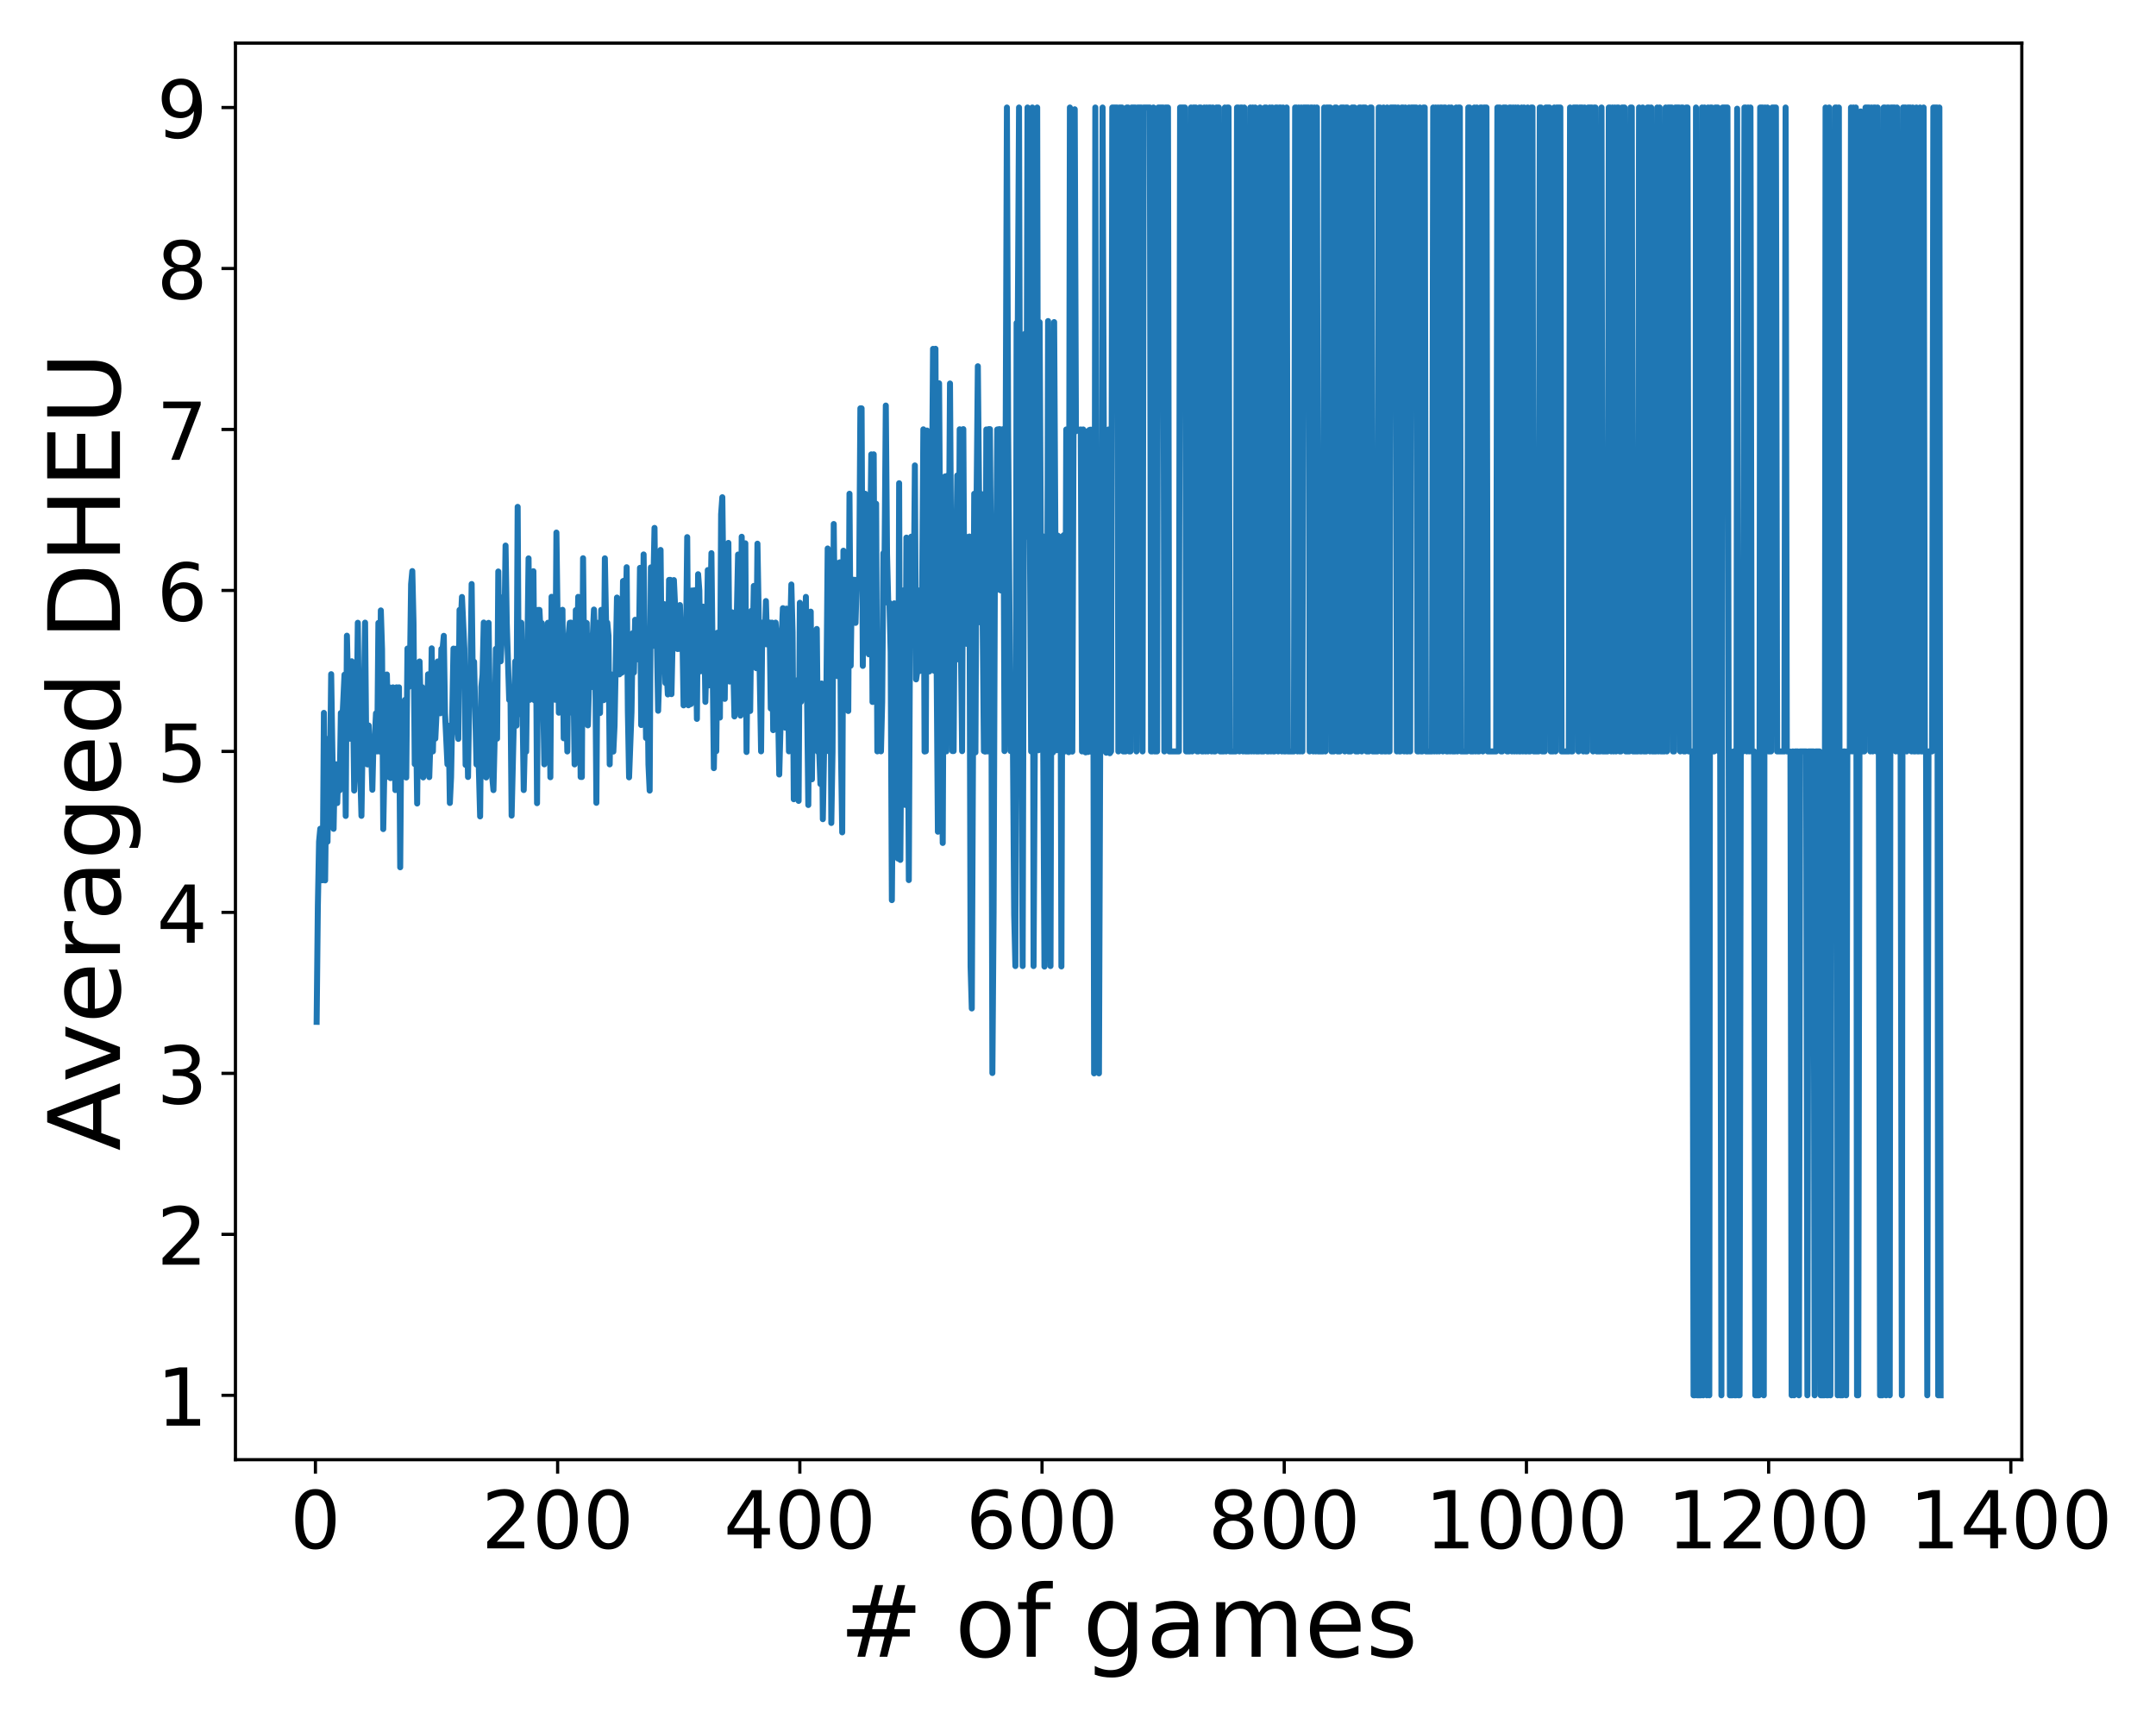<?xml version="1.0" encoding="utf-8" standalone="no"?>
<!DOCTYPE svg PUBLIC "-//W3C//DTD SVG 1.1//EN"
  "http://www.w3.org/Graphics/SVG/1.1/DTD/svg11.dtd">
<!-- Created with matplotlib (https://matplotlib.org/) -->
<svg height="432pt" version="1.1" viewBox="0 0 540 432" width="540pt" xmlns="http://www.w3.org/2000/svg" xmlns:xlink="http://www.w3.org/1999/xlink">
 <defs>
  <style type="text/css">
*{stroke-linecap:butt;stroke-linejoin:round;}
  </style>
 </defs>
 <g id="figure_1">
  <g id="patch_1">
   <path d="M 0 432 
L 540 432 
L 540 0 
L 0 0 
z
" style="fill:#ffffff;"/>
  </g>
  <g id="axes_1">
   <g id="patch_2">
    <path d="M 58.97 365.56 
L 506.388 365.56 
L 506.388 10.8 
L 58.97 10.8 
z
" style="fill:#ffffff;"/>
   </g>
   <g id="matplotlib.axis_1">
    <g id="xtick_1">
     <g id="line2d_1">
      <defs>
       <path d="M 0 0 
L 0 3.5 
" id="mf13d940cc1" style="stroke:#000000;stroke-width:0.8;"/>
      </defs>
      <g>
       <use style="stroke:#000000;stroke-width:0.8;" x="79.004" xlink:href="#mf13d940cc1" y="365.56"/>
      </g>
     </g>
     <g id="text_1">
      <!-- 0 -->
      <defs>
       <path d="M 31.781 66.406 
Q 24.172 66.406 20.328 58.906 
Q 16.5 51.422 16.5 36.375 
Q 16.5 21.391 20.328 13.891 
Q 24.172 6.391 31.781 6.391 
Q 39.453 6.391 43.281 13.891 
Q 47.125 21.391 47.125 36.375 
Q 47.125 51.422 43.281 58.906 
Q 39.453 66.406 31.781 66.406 
z
M 31.781 74.219 
Q 44.047 74.219 50.516 64.516 
Q 56.984 54.828 56.984 36.375 
Q 56.984 17.969 50.516 8.266 
Q 44.047 -1.422 31.781 -1.422 
Q 19.531 -1.422 13.062 8.266 
Q 6.594 17.969 6.594 36.375 
Q 6.594 54.828 13.062 64.516 
Q 19.531 74.219 31.781 74.219 
z
" id="DejaVuSans-48"/>
      </defs>
      <g transform="translate(72.641 387.757)scale(0.2 -0.2)">
       <use xlink:href="#DejaVuSans-48"/>
      </g>
     </g>
    </g>
    <g id="xtick_2">
     <g id="line2d_2">
      <g>
       <use style="stroke:#000000;stroke-width:0.8;" x="139.667" xlink:href="#mf13d940cc1" y="365.56"/>
      </g>
     </g>
     <g id="text_2">
      <!-- 200 -->
      <defs>
       <path d="M 19.188 8.297 
L 53.609 8.297 
L 53.609 0 
L 7.328 0 
L 7.328 8.297 
Q 12.938 14.109 22.625 23.891 
Q 32.328 33.688 34.812 36.531 
Q 39.547 41.844 41.422 45.531 
Q 43.312 49.219 43.312 52.781 
Q 43.312 58.594 39.234 62.25 
Q 35.156 65.922 28.609 65.922 
Q 23.969 65.922 18.812 64.312 
Q 13.672 62.703 7.812 59.422 
L 7.812 69.391 
Q 13.766 71.781 18.938 73 
Q 24.125 74.219 28.422 74.219 
Q 39.75 74.219 46.484 68.547 
Q 53.219 62.891 53.219 53.422 
Q 53.219 48.922 51.531 44.891 
Q 49.859 40.875 45.406 35.406 
Q 44.188 33.984 37.641 27.219 
Q 31.109 20.453 19.188 8.297 
z
" id="DejaVuSans-50"/>
      </defs>
      <g transform="translate(120.579 387.757)scale(0.2 -0.2)">
       <use xlink:href="#DejaVuSans-50"/>
       <use x="63.623" xlink:href="#DejaVuSans-48"/>
       <use x="127.246" xlink:href="#DejaVuSans-48"/>
      </g>
     </g>
    </g>
    <g id="xtick_3">
     <g id="line2d_3">
      <g>
       <use style="stroke:#000000;stroke-width:0.8;" x="200.329" xlink:href="#mf13d940cc1" y="365.56"/>
      </g>
     </g>
     <g id="text_3">
      <!-- 400 -->
      <defs>
       <path d="M 37.797 64.312 
L 12.891 25.391 
L 37.797 25.391 
z
M 35.203 72.906 
L 47.609 72.906 
L 47.609 25.391 
L 58.016 25.391 
L 58.016 17.188 
L 47.609 17.188 
L 47.609 0 
L 37.797 0 
L 37.797 17.188 
L 4.891 17.188 
L 4.891 26.703 
z
" id="DejaVuSans-52"/>
      </defs>
      <g transform="translate(181.242 387.757)scale(0.2 -0.2)">
       <use xlink:href="#DejaVuSans-52"/>
       <use x="63.623" xlink:href="#DejaVuSans-48"/>
       <use x="127.246" xlink:href="#DejaVuSans-48"/>
      </g>
     </g>
    </g>
    <g id="xtick_4">
     <g id="line2d_4">
      <g>
       <use style="stroke:#000000;stroke-width:0.8;" x="260.992" xlink:href="#mf13d940cc1" y="365.56"/>
      </g>
     </g>
     <g id="text_4">
      <!-- 600 -->
      <defs>
       <path d="M 33.016 40.375 
Q 26.375 40.375 22.484 35.828 
Q 18.609 31.297 18.609 23.391 
Q 18.609 15.531 22.484 10.953 
Q 26.375 6.391 33.016 6.391 
Q 39.656 6.391 43.531 10.953 
Q 47.406 15.531 47.406 23.391 
Q 47.406 31.297 43.531 35.828 
Q 39.656 40.375 33.016 40.375 
z
M 52.594 71.297 
L 52.594 62.312 
Q 48.875 64.062 45.094 64.984 
Q 41.312 65.922 37.594 65.922 
Q 27.828 65.922 22.672 59.328 
Q 17.531 52.734 16.797 39.406 
Q 19.672 43.656 24.016 45.922 
Q 28.375 48.188 33.594 48.188 
Q 44.578 48.188 50.953 41.516 
Q 57.328 34.859 57.328 23.391 
Q 57.328 12.156 50.688 5.359 
Q 44.047 -1.422 33.016 -1.422 
Q 20.359 -1.422 13.672 8.266 
Q 6.984 17.969 6.984 36.375 
Q 6.984 53.656 15.188 63.938 
Q 23.391 74.219 37.203 74.219 
Q 40.922 74.219 44.703 73.484 
Q 48.484 72.75 52.594 71.297 
z
" id="DejaVuSans-54"/>
      </defs>
      <g transform="translate(241.904 387.757)scale(0.2 -0.2)">
       <use xlink:href="#DejaVuSans-54"/>
       <use x="63.623" xlink:href="#DejaVuSans-48"/>
       <use x="127.246" xlink:href="#DejaVuSans-48"/>
      </g>
     </g>
    </g>
    <g id="xtick_5">
     <g id="line2d_5">
      <g>
       <use style="stroke:#000000;stroke-width:0.8;" x="321.655" xlink:href="#mf13d940cc1" y="365.56"/>
      </g>
     </g>
     <g id="text_5">
      <!-- 800 -->
      <defs>
       <path d="M 31.781 34.625 
Q 24.75 34.625 20.719 30.859 
Q 16.703 27.094 16.703 20.516 
Q 16.703 13.922 20.719 10.156 
Q 24.75 6.391 31.781 6.391 
Q 38.812 6.391 42.859 10.172 
Q 46.922 13.969 46.922 20.516 
Q 46.922 27.094 42.891 30.859 
Q 38.875 34.625 31.781 34.625 
z
M 21.922 38.812 
Q 15.578 40.375 12.031 44.719 
Q 8.5 49.078 8.5 55.328 
Q 8.5 64.062 14.719 69.141 
Q 20.953 74.219 31.781 74.219 
Q 42.672 74.219 48.875 69.141 
Q 55.078 64.062 55.078 55.328 
Q 55.078 49.078 51.531 44.719 
Q 48 40.375 41.703 38.812 
Q 48.828 37.156 52.797 32.312 
Q 56.781 27.484 56.781 20.516 
Q 56.781 9.906 50.312 4.234 
Q 43.844 -1.422 31.781 -1.422 
Q 19.734 -1.422 13.25 4.234 
Q 6.781 9.906 6.781 20.516 
Q 6.781 27.484 10.781 32.312 
Q 14.797 37.156 21.922 38.812 
z
M 18.312 54.391 
Q 18.312 48.734 21.844 45.562 
Q 25.391 42.391 31.781 42.391 
Q 38.141 42.391 41.719 45.562 
Q 45.312 48.734 45.312 54.391 
Q 45.312 60.062 41.719 63.234 
Q 38.141 66.406 31.781 66.406 
Q 25.391 66.406 21.844 63.234 
Q 18.312 60.062 18.312 54.391 
z
" id="DejaVuSans-56"/>
      </defs>
      <g transform="translate(302.567 387.757)scale(0.2 -0.2)">
       <use xlink:href="#DejaVuSans-56"/>
       <use x="63.623" xlink:href="#DejaVuSans-48"/>
       <use x="127.246" xlink:href="#DejaVuSans-48"/>
      </g>
     </g>
    </g>
    <g id="xtick_6">
     <g id="line2d_6">
      <g>
       <use style="stroke:#000000;stroke-width:0.8;" x="382.317" xlink:href="#mf13d940cc1" y="365.56"/>
      </g>
     </g>
     <g id="text_6">
      <!-- 1000 -->
      <defs>
       <path d="M 12.406 8.297 
L 28.516 8.297 
L 28.516 63.922 
L 10.984 60.406 
L 10.984 69.391 
L 28.422 72.906 
L 38.281 72.906 
L 38.281 8.297 
L 54.391 8.297 
L 54.391 0 
L 12.406 0 
z
" id="DejaVuSans-49"/>
      </defs>
      <g transform="translate(356.867 387.757)scale(0.2 -0.2)">
       <use xlink:href="#DejaVuSans-49"/>
       <use x="63.623" xlink:href="#DejaVuSans-48"/>
       <use x="127.246" xlink:href="#DejaVuSans-48"/>
       <use x="190.869" xlink:href="#DejaVuSans-48"/>
      </g>
     </g>
    </g>
    <g id="xtick_7">
     <g id="line2d_7">
      <g>
       <use style="stroke:#000000;stroke-width:0.8;" x="442.98" xlink:href="#mf13d940cc1" y="365.56"/>
      </g>
     </g>
     <g id="text_7">
      <!-- 1200 -->
      <g transform="translate(417.53 387.757)scale(0.2 -0.2)">
       <use xlink:href="#DejaVuSans-49"/>
       <use x="63.623" xlink:href="#DejaVuSans-50"/>
       <use x="127.246" xlink:href="#DejaVuSans-48"/>
       <use x="190.869" xlink:href="#DejaVuSans-48"/>
      </g>
     </g>
    </g>
    <g id="xtick_8">
     <g id="line2d_8">
      <g>
       <use style="stroke:#000000;stroke-width:0.8;" x="503.643" xlink:href="#mf13d940cc1" y="365.56"/>
      </g>
     </g>
     <g id="text_8">
      <!-- 1400 -->
      <g transform="translate(478.193 387.757)scale(0.2 -0.2)">
       <use xlink:href="#DejaVuSans-49"/>
       <use x="63.623" xlink:href="#DejaVuSans-52"/>
       <use x="127.246" xlink:href="#DejaVuSans-48"/>
       <use x="190.869" xlink:href="#DejaVuSans-48"/>
      </g>
     </g>
    </g>
    <g id="text_9">
     <!-- # of games -->
     <defs>
      <path d="M 51.125 44 
L 36.922 44 
L 32.812 27.688 
L 47.125 27.688 
z
M 43.797 71.781 
L 38.719 51.516 
L 52.984 51.516 
L 58.109 71.781 
L 65.922 71.781 
L 60.891 51.516 
L 76.125 51.516 
L 76.125 44 
L 58.984 44 
L 54.984 27.688 
L 70.516 27.688 
L 70.516 20.219 
L 53.078 20.219 
L 48 0 
L 40.188 0 
L 45.219 20.219 
L 30.906 20.219 
L 25.875 0 
L 18.016 0 
L 23.094 20.219 
L 7.719 20.219 
L 7.719 27.688 
L 24.906 27.688 
L 29 44 
L 13.281 44 
L 13.281 51.516 
L 30.906 51.516 
L 35.891 71.781 
z
" id="DejaVuSans-35"/>
      <path id="DejaVuSans-32"/>
      <path d="M 30.609 48.391 
Q 23.391 48.391 19.188 42.75 
Q 14.984 37.109 14.984 27.297 
Q 14.984 17.484 19.156 11.844 
Q 23.344 6.203 30.609 6.203 
Q 37.797 6.203 41.984 11.859 
Q 46.188 17.531 46.188 27.297 
Q 46.188 37.016 41.984 42.703 
Q 37.797 48.391 30.609 48.391 
z
M 30.609 56 
Q 42.328 56 49.016 48.375 
Q 55.719 40.766 55.719 27.297 
Q 55.719 13.875 49.016 6.219 
Q 42.328 -1.422 30.609 -1.422 
Q 18.844 -1.422 12.172 6.219 
Q 5.516 13.875 5.516 27.297 
Q 5.516 40.766 12.172 48.375 
Q 18.844 56 30.609 56 
z
" id="DejaVuSans-111"/>
      <path d="M 37.109 75.984 
L 37.109 68.5 
L 28.516 68.5 
Q 23.688 68.5 21.797 66.547 
Q 19.922 64.594 19.922 59.516 
L 19.922 54.688 
L 34.719 54.688 
L 34.719 47.703 
L 19.922 47.703 
L 19.922 0 
L 10.891 0 
L 10.891 47.703 
L 2.297 47.703 
L 2.297 54.688 
L 10.891 54.688 
L 10.891 58.5 
Q 10.891 67.625 15.141 71.797 
Q 19.391 75.984 28.609 75.984 
z
" id="DejaVuSans-102"/>
      <path d="M 45.406 27.984 
Q 45.406 37.75 41.375 43.109 
Q 37.359 48.484 30.078 48.484 
Q 22.859 48.484 18.828 43.109 
Q 14.797 37.75 14.797 27.984 
Q 14.797 18.266 18.828 12.891 
Q 22.859 7.516 30.078 7.516 
Q 37.359 7.516 41.375 12.891 
Q 45.406 18.266 45.406 27.984 
z
M 54.391 6.781 
Q 54.391 -7.172 48.188 -13.984 
Q 42 -20.797 29.203 -20.797 
Q 24.469 -20.797 20.266 -20.094 
Q 16.062 -19.391 12.109 -17.922 
L 12.109 -9.188 
Q 16.062 -11.328 19.922 -12.344 
Q 23.781 -13.375 27.781 -13.375 
Q 36.625 -13.375 41.016 -8.766 
Q 45.406 -4.156 45.406 5.172 
L 45.406 9.625 
Q 42.625 4.781 38.281 2.391 
Q 33.938 0 27.875 0 
Q 17.828 0 11.672 7.656 
Q 5.516 15.328 5.516 27.984 
Q 5.516 40.672 11.672 48.328 
Q 17.828 56 27.875 56 
Q 33.938 56 38.281 53.609 
Q 42.625 51.219 45.406 46.391 
L 45.406 54.688 
L 54.391 54.688 
z
" id="DejaVuSans-103"/>
      <path d="M 34.281 27.484 
Q 23.391 27.484 19.188 25 
Q 14.984 22.516 14.984 16.5 
Q 14.984 11.719 18.141 8.906 
Q 21.297 6.109 26.703 6.109 
Q 34.188 6.109 38.703 11.406 
Q 43.219 16.703 43.219 25.484 
L 43.219 27.484 
z
M 52.203 31.203 
L 52.203 0 
L 43.219 0 
L 43.219 8.297 
Q 40.141 3.328 35.547 0.953 
Q 30.953 -1.422 24.312 -1.422 
Q 15.922 -1.422 10.953 3.297 
Q 6 8.016 6 15.922 
Q 6 25.141 12.172 29.828 
Q 18.359 34.516 30.609 34.516 
L 43.219 34.516 
L 43.219 35.406 
Q 43.219 41.609 39.141 45 
Q 35.062 48.391 27.688 48.391 
Q 23 48.391 18.547 47.266 
Q 14.109 46.141 10.016 43.891 
L 10.016 52.203 
Q 14.938 54.109 19.578 55.047 
Q 24.219 56 28.609 56 
Q 40.484 56 46.344 49.844 
Q 52.203 43.703 52.203 31.203 
z
" id="DejaVuSans-97"/>
      <path d="M 52 44.188 
Q 55.375 50.25 60.062 53.125 
Q 64.75 56 71.094 56 
Q 79.641 56 84.281 50.016 
Q 88.922 44.047 88.922 33.016 
L 88.922 0 
L 79.891 0 
L 79.891 32.719 
Q 79.891 40.578 77.094 44.375 
Q 74.312 48.188 68.609 48.188 
Q 61.625 48.188 57.562 43.547 
Q 53.516 38.922 53.516 30.906 
L 53.516 0 
L 44.484 0 
L 44.484 32.719 
Q 44.484 40.625 41.703 44.406 
Q 38.922 48.188 33.109 48.188 
Q 26.219 48.188 22.156 43.531 
Q 18.109 38.875 18.109 30.906 
L 18.109 0 
L 9.078 0 
L 9.078 54.688 
L 18.109 54.688 
L 18.109 46.188 
Q 21.188 51.219 25.484 53.609 
Q 29.781 56 35.688 56 
Q 41.656 56 45.828 52.969 
Q 50 49.953 52 44.188 
z
" id="DejaVuSans-109"/>
      <path d="M 56.203 29.594 
L 56.203 25.203 
L 14.891 25.203 
Q 15.484 15.922 20.484 11.062 
Q 25.484 6.203 34.422 6.203 
Q 39.594 6.203 44.453 7.469 
Q 49.312 8.734 54.109 11.281 
L 54.109 2.781 
Q 49.266 0.734 44.188 -0.344 
Q 39.109 -1.422 33.891 -1.422 
Q 20.797 -1.422 13.156 6.188 
Q 5.516 13.812 5.516 26.812 
Q 5.516 40.234 12.766 48.109 
Q 20.016 56 32.328 56 
Q 43.359 56 49.781 48.891 
Q 56.203 41.797 56.203 29.594 
z
M 47.219 32.234 
Q 47.125 39.594 43.094 43.984 
Q 39.062 48.391 32.422 48.391 
Q 24.906 48.391 20.391 44.141 
Q 15.875 39.891 15.188 32.172 
z
" id="DejaVuSans-101"/>
      <path d="M 44.281 53.078 
L 44.281 44.578 
Q 40.484 46.531 36.375 47.5 
Q 32.281 48.484 27.875 48.484 
Q 21.188 48.484 17.844 46.438 
Q 14.5 44.391 14.5 40.281 
Q 14.5 37.156 16.891 35.375 
Q 19.281 33.594 26.516 31.984 
L 29.594 31.297 
Q 39.156 29.25 43.188 25.516 
Q 47.219 21.781 47.219 15.094 
Q 47.219 7.469 41.188 3.016 
Q 35.156 -1.422 24.609 -1.422 
Q 20.219 -1.422 15.453 -0.562 
Q 10.688 0.297 5.422 2 
L 5.422 11.281 
Q 10.406 8.688 15.234 7.391 
Q 20.062 6.109 24.812 6.109 
Q 31.156 6.109 34.562 8.281 
Q 37.984 10.453 37.984 14.406 
Q 37.984 18.062 35.516 20.016 
Q 33.062 21.969 24.703 23.781 
L 21.578 24.516 
Q 13.234 26.266 9.516 29.906 
Q 5.812 33.547 5.812 39.891 
Q 5.812 47.609 11.281 51.797 
Q 16.75 56 26.812 56 
Q 31.781 56 36.172 55.266 
Q 40.578 54.547 44.281 53.078 
z
" id="DejaVuSans-115"/>
     </defs>
     <g transform="translate(210.235 414.912)scale(0.25 -0.25)">
      <use xlink:href="#DejaVuSans-35"/>
      <use x="83.789" xlink:href="#DejaVuSans-32"/>
      <use x="115.576" xlink:href="#DejaVuSans-111"/>
      <use x="176.758" xlink:href="#DejaVuSans-102"/>
      <use x="211.963" xlink:href="#DejaVuSans-32"/>
      <use x="243.75" xlink:href="#DejaVuSans-103"/>
      <use x="307.227" xlink:href="#DejaVuSans-97"/>
      <use x="368.506" xlink:href="#DejaVuSans-109"/>
      <use x="465.918" xlink:href="#DejaVuSans-101"/>
      <use x="527.441" xlink:href="#DejaVuSans-115"/>
     </g>
    </g>
   </g>
   <g id="matplotlib.axis_2">
    <g id="ytick_1">
     <g id="line2d_9">
      <defs>
       <path d="M 0 0 
L -3.5 0 
" id="m038ad47546" style="stroke:#000000;stroke-width:0.8;"/>
      </defs>
      <g>
       <use style="stroke:#000000;stroke-width:0.8;" x="58.97" xlink:href="#m038ad47546" y="349.435"/>
      </g>
     </g>
     <g id="text_10">
      <!-- 1 -->
      <g transform="translate(39.245 357.033)scale(0.2 -0.2)">
       <use xlink:href="#DejaVuSans-49"/>
      </g>
     </g>
    </g>
    <g id="ytick_2">
     <g id="line2d_10">
      <g>
       <use style="stroke:#000000;stroke-width:0.8;" x="58.97" xlink:href="#m038ad47546" y="309.121"/>
      </g>
     </g>
     <g id="text_11">
      <!-- 2 -->
      <g transform="translate(39.245 316.719)scale(0.2 -0.2)">
       <use xlink:href="#DejaVuSans-50"/>
      </g>
     </g>
    </g>
    <g id="ytick_3">
     <g id="line2d_11">
      <g>
       <use style="stroke:#000000;stroke-width:0.8;" x="58.97" xlink:href="#m038ad47546" y="268.807"/>
      </g>
     </g>
     <g id="text_12">
      <!-- 3 -->
      <defs>
       <path d="M 40.578 39.312 
Q 47.656 37.797 51.625 33 
Q 55.609 28.219 55.609 21.188 
Q 55.609 10.406 48.188 4.484 
Q 40.766 -1.422 27.094 -1.422 
Q 22.516 -1.422 17.656 -0.516 
Q 12.797 0.391 7.625 2.203 
L 7.625 11.719 
Q 11.719 9.328 16.594 8.109 
Q 21.484 6.891 26.812 6.891 
Q 36.078 6.891 40.938 10.547 
Q 45.797 14.203 45.797 21.188 
Q 45.797 27.641 41.281 31.266 
Q 36.766 34.906 28.719 34.906 
L 20.219 34.906 
L 20.219 43.016 
L 29.109 43.016 
Q 36.375 43.016 40.234 45.922 
Q 44.094 48.828 44.094 54.297 
Q 44.094 59.906 40.109 62.906 
Q 36.141 65.922 28.719 65.922 
Q 24.656 65.922 20.016 65.031 
Q 15.375 64.156 9.812 62.312 
L 9.812 71.094 
Q 15.438 72.656 20.344 73.438 
Q 25.25 74.219 29.594 74.219 
Q 40.828 74.219 47.359 69.109 
Q 53.906 64.016 53.906 55.328 
Q 53.906 49.266 50.438 45.094 
Q 46.969 40.922 40.578 39.312 
z
" id="DejaVuSans-51"/>
      </defs>
      <g transform="translate(39.245 276.406)scale(0.2 -0.2)">
       <use xlink:href="#DejaVuSans-51"/>
      </g>
     </g>
    </g>
    <g id="ytick_4">
     <g id="line2d_12">
      <g>
       <use style="stroke:#000000;stroke-width:0.8;" x="58.97" xlink:href="#m038ad47546" y="228.494"/>
      </g>
     </g>
     <g id="text_13">
      <!-- 4 -->
      <g transform="translate(39.245 236.092)scale(0.2 -0.2)">
       <use xlink:href="#DejaVuSans-52"/>
      </g>
     </g>
    </g>
    <g id="ytick_5">
     <g id="line2d_13">
      <g>
       <use style="stroke:#000000;stroke-width:0.8;" x="58.97" xlink:href="#m038ad47546" y="188.18"/>
      </g>
     </g>
     <g id="text_14">
      <!-- 5 -->
      <defs>
       <path d="M 10.797 72.906 
L 49.516 72.906 
L 49.516 64.594 
L 19.828 64.594 
L 19.828 46.734 
Q 21.969 47.469 24.109 47.828 
Q 26.266 48.188 28.422 48.188 
Q 40.625 48.188 47.75 41.5 
Q 54.891 34.812 54.891 23.391 
Q 54.891 11.625 47.562 5.094 
Q 40.234 -1.422 26.906 -1.422 
Q 22.312 -1.422 17.547 -0.641 
Q 12.797 0.141 7.719 1.703 
L 7.719 11.625 
Q 12.109 9.234 16.797 8.062 
Q 21.484 6.891 26.703 6.891 
Q 35.156 6.891 40.078 11.328 
Q 45.016 15.766 45.016 23.391 
Q 45.016 31 40.078 35.438 
Q 35.156 39.891 26.703 39.891 
Q 22.75 39.891 18.812 39.016 
Q 14.891 38.141 10.797 36.281 
z
" id="DejaVuSans-53"/>
      </defs>
      <g transform="translate(39.245 195.778)scale(0.2 -0.2)">
       <use xlink:href="#DejaVuSans-53"/>
      </g>
     </g>
    </g>
    <g id="ytick_6">
     <g id="line2d_14">
      <g>
       <use style="stroke:#000000;stroke-width:0.8;" x="58.97" xlink:href="#m038ad47546" y="147.866"/>
      </g>
     </g>
     <g id="text_15">
      <!-- 6 -->
      <g transform="translate(39.245 155.465)scale(0.2 -0.2)">
       <use xlink:href="#DejaVuSans-54"/>
      </g>
     </g>
    </g>
    <g id="ytick_7">
     <g id="line2d_15">
      <g>
       <use style="stroke:#000000;stroke-width:0.8;" x="58.97" xlink:href="#m038ad47546" y="107.553"/>
      </g>
     </g>
     <g id="text_16">
      <!-- 7 -->
      <defs>
       <path d="M 8.203 72.906 
L 55.078 72.906 
L 55.078 68.703 
L 28.609 0 
L 18.312 0 
L 43.219 64.594 
L 8.203 64.594 
z
" id="DejaVuSans-55"/>
      </defs>
      <g transform="translate(39.245 115.151)scale(0.2 -0.2)">
       <use xlink:href="#DejaVuSans-55"/>
      </g>
     </g>
    </g>
    <g id="ytick_8">
     <g id="line2d_16">
      <g>
       <use style="stroke:#000000;stroke-width:0.8;" x="58.97" xlink:href="#m038ad47546" y="67.239"/>
      </g>
     </g>
     <g id="text_17">
      <!-- 8 -->
      <g transform="translate(39.245 74.838)scale(0.2 -0.2)">
       <use xlink:href="#DejaVuSans-56"/>
      </g>
     </g>
    </g>
    <g id="ytick_9">
     <g id="line2d_17">
      <g>
       <use style="stroke:#000000;stroke-width:0.8;" x="58.97" xlink:href="#m038ad47546" y="26.925"/>
      </g>
     </g>
     <g id="text_18">
      <!-- 9 -->
      <defs>
       <path d="M 10.984 1.516 
L 10.984 10.5 
Q 14.703 8.734 18.5 7.812 
Q 22.312 6.891 25.984 6.891 
Q 35.75 6.891 40.891 13.453 
Q 46.047 20.016 46.781 33.406 
Q 43.953 29.203 39.594 26.953 
Q 35.25 24.703 29.984 24.703 
Q 19.047 24.703 12.672 31.312 
Q 6.297 37.938 6.297 49.422 
Q 6.297 60.641 12.938 67.422 
Q 19.578 74.219 30.609 74.219 
Q 43.266 74.219 49.922 64.516 
Q 56.594 54.828 56.594 36.375 
Q 56.594 19.141 48.406 8.859 
Q 40.234 -1.422 26.422 -1.422 
Q 22.703 -1.422 18.891 -0.688 
Q 15.094 0.047 10.984 1.516 
z
M 30.609 32.422 
Q 37.25 32.422 41.125 36.953 
Q 45.016 41.5 45.016 49.422 
Q 45.016 57.281 41.125 61.844 
Q 37.25 66.406 30.609 66.406 
Q 23.969 66.406 20.094 61.844 
Q 16.219 57.281 16.219 49.422 
Q 16.219 41.5 20.094 36.953 
Q 23.969 32.422 30.609 32.422 
z
" id="DejaVuSans-57"/>
      </defs>
      <g transform="translate(39.245 34.524)scale(0.2 -0.2)">
       <use xlink:href="#DejaVuSans-57"/>
      </g>
     </g>
    </g>
    <g id="text_19">
     <!-- Averaged DHEU -->
     <defs>
      <path d="M 34.188 63.188 
L 20.797 26.906 
L 47.609 26.906 
z
M 28.609 72.906 
L 39.797 72.906 
L 67.578 0 
L 57.328 0 
L 50.688 18.703 
L 17.828 18.703 
L 11.188 0 
L 0.781 0 
z
" id="DejaVuSans-65"/>
      <path d="M 2.984 54.688 
L 12.5 54.688 
L 29.594 8.797 
L 46.688 54.688 
L 56.203 54.688 
L 35.688 0 
L 23.484 0 
z
" id="DejaVuSans-118"/>
      <path d="M 41.109 46.297 
Q 39.594 47.172 37.812 47.578 
Q 36.031 48 33.891 48 
Q 26.266 48 22.188 43.047 
Q 18.109 38.094 18.109 28.812 
L 18.109 0 
L 9.078 0 
L 9.078 54.688 
L 18.109 54.688 
L 18.109 46.188 
Q 20.953 51.172 25.484 53.578 
Q 30.031 56 36.531 56 
Q 37.453 56 38.578 55.875 
Q 39.703 55.766 41.062 55.516 
z
" id="DejaVuSans-114"/>
      <path d="M 45.406 46.391 
L 45.406 75.984 
L 54.391 75.984 
L 54.391 0 
L 45.406 0 
L 45.406 8.203 
Q 42.578 3.328 38.25 0.953 
Q 33.938 -1.422 27.875 -1.422 
Q 17.969 -1.422 11.734 6.484 
Q 5.516 14.406 5.516 27.297 
Q 5.516 40.188 11.734 48.094 
Q 17.969 56 27.875 56 
Q 33.938 56 38.25 53.625 
Q 42.578 51.266 45.406 46.391 
z
M 14.797 27.297 
Q 14.797 17.391 18.875 11.75 
Q 22.953 6.109 30.078 6.109 
Q 37.203 6.109 41.297 11.75 
Q 45.406 17.391 45.406 27.297 
Q 45.406 37.203 41.297 42.844 
Q 37.203 48.484 30.078 48.484 
Q 22.953 48.484 18.875 42.844 
Q 14.797 37.203 14.797 27.297 
z
" id="DejaVuSans-100"/>
      <path d="M 19.672 64.797 
L 19.672 8.109 
L 31.594 8.109 
Q 46.688 8.109 53.688 14.938 
Q 60.688 21.781 60.688 36.531 
Q 60.688 51.172 53.688 57.984 
Q 46.688 64.797 31.594 64.797 
z
M 9.812 72.906 
L 30.078 72.906 
Q 51.266 72.906 61.172 64.094 
Q 71.094 55.281 71.094 36.531 
Q 71.094 17.672 61.125 8.828 
Q 51.172 0 30.078 0 
L 9.812 0 
z
" id="DejaVuSans-68"/>
      <path d="M 9.812 72.906 
L 19.672 72.906 
L 19.672 43.016 
L 55.516 43.016 
L 55.516 72.906 
L 65.375 72.906 
L 65.375 0 
L 55.516 0 
L 55.516 34.719 
L 19.672 34.719 
L 19.672 0 
L 9.812 0 
z
" id="DejaVuSans-72"/>
      <path d="M 9.812 72.906 
L 55.906 72.906 
L 55.906 64.594 
L 19.672 64.594 
L 19.672 43.016 
L 54.391 43.016 
L 54.391 34.719 
L 19.672 34.719 
L 19.672 8.297 
L 56.781 8.297 
L 56.781 0 
L 9.812 0 
z
" id="DejaVuSans-69"/>
      <path d="M 8.688 72.906 
L 18.609 72.906 
L 18.609 28.609 
Q 18.609 16.891 22.844 11.734 
Q 27.094 6.594 36.625 6.594 
Q 46.094 6.594 50.344 11.734 
Q 54.594 16.891 54.594 28.609 
L 54.594 72.906 
L 64.5 72.906 
L 64.5 27.391 
Q 64.5 13.141 57.438 5.859 
Q 50.391 -1.422 36.625 -1.422 
Q 22.797 -1.422 15.734 5.859 
Q 8.688 13.141 8.688 27.391 
z
" id="DejaVuSans-85"/>
     </defs>
     <g transform="translate(30.046 288.217)rotate(-90)scale(0.25 -0.25)">
      <use xlink:href="#DejaVuSans-65"/>
      <use x="68.33" xlink:href="#DejaVuSans-118"/>
      <use x="127.51" xlink:href="#DejaVuSans-101"/>
      <use x="189.033" xlink:href="#DejaVuSans-114"/>
      <use x="230.146" xlink:href="#DejaVuSans-97"/>
      <use x="291.426" xlink:href="#DejaVuSans-103"/>
      <use x="354.902" xlink:href="#DejaVuSans-101"/>
      <use x="416.426" xlink:href="#DejaVuSans-100"/>
      <use x="479.902" xlink:href="#DejaVuSans-32"/>
      <use x="511.689" xlink:href="#DejaVuSans-68"/>
      <use x="588.691" xlink:href="#DejaVuSans-72"/>
      <use x="663.887" xlink:href="#DejaVuSans-69"/>
      <use x="727.07" xlink:href="#DejaVuSans-85"/>
     </g>
    </g>
   </g>
   <g id="line2d_18">
    <path clip-path="url(#p3fc932048d)" d="M 79.307 255.907 
L 79.61 226.881 
L 79.914 210.787 
L 80.217 207.542 
L 80.52 220.431 
L 80.824 220.437 
L 81.127 178.525 
L 81.43 220.481 
L 81.734 194.644 
L 82.037 210.791 
L 82.34 184.964 
L 82.644 194.681 
L 82.947 168.838 
L 83.554 207.572 
L 83.857 191.41 
L 84.16 191.399 
L 84.463 201.117 
L 84.767 191.464 
L 85.07 197.936 
L 85.373 178.542 
L 85.677 181.834 
L 86.283 168.963 
L 86.587 204.342 
L 86.89 159.199 
L 87.497 184.974 
L 87.8 185.004 
L 88.103 165.608 
L 88.407 175.332 
L 88.71 197.983 
L 89.317 181.771 
L 89.62 155.96 
L 89.923 181.814 
L 90.53 204.316 
L 90.833 185.094 
L 91.136 175.236 
L 91.44 155.932 
L 91.743 188.191 
L 92.046 191.451 
L 92.35 181.695 
L 92.653 191.414 
L 92.956 188.212 
L 93.26 197.787 
L 93.563 184.996 
L 93.866 184.974 
L 94.17 178.637 
L 94.473 188.183 
L 94.776 156.001 
L 95.079 188.2 
L 95.383 152.87 
L 95.686 162.533 
L 95.989 207.632 
L 96.293 191.348 
L 96.596 194.699 
L 96.899 168.917 
L 97.203 181.866 
L 97.506 172.112 
L 97.809 194.859 
L 98.416 172.14 
L 98.719 178.51 
L 99.023 197.866 
L 99.326 172.132 
L 99.629 185 
L 99.932 172.132 
L 100.236 217.198 
L 100.539 178.547 
L 100.842 188.216 
L 101.146 188.179 
L 101.449 175.265 
L 101.752 194.715 
L 102.056 162.422 
L 102.359 172.059 
L 102.662 168.863 
L 102.966 146.304 
L 103.269 143.015 
L 103.572 155.954 
L 103.876 191.366 
L 104.179 178.473 
L 104.482 201.225 
L 104.785 168.873 
L 105.089 165.658 
L 105.392 178.553 
L 105.695 172.054 
L 105.999 194.691 
L 106.605 175.438 
L 106.909 181.746 
L 107.212 168.871 
L 107.515 194.62 
L 107.819 185.114 
L 108.122 162.367 
L 108.425 188.18 
L 108.729 175.329 
L 109.032 184.97 
L 109.335 178.553 
L 109.639 165.656 
L 109.942 165.649 
L 110.245 178.628 
L 110.548 162.509 
L 110.852 162.548 
L 111.155 159.233 
L 111.458 178.51 
L 112.065 191.406 
L 112.368 181.757 
L 112.672 201.096 
L 112.975 194.707 
L 113.582 162.434 
L 113.885 181.741 
L 114.188 162.465 
L 114.492 181.797 
L 114.795 185.049 
L 115.098 152.743 
L 115.401 156.008 
L 115.705 149.502 
L 116.311 162.404 
L 116.615 191.569 
L 116.918 178.533 
L 117.221 194.586 
L 117.525 175.336 
L 117.828 168.9 
L 118.131 146.26 
L 118.435 172.092 
L 118.738 165.727 
L 119.345 191.459 
L 119.648 181.854 
L 120.254 204.454 
L 120.558 172.054 
L 120.861 168.956 
L 121.164 155.908 
L 121.468 168.875 
L 121.771 194.701 
L 122.074 168.939 
L 122.378 155.983 
L 122.681 178.548 
L 122.984 191.391 
L 123.591 197.87 
L 123.894 185.028 
L 124.198 162.483 
L 124.501 184.987 
L 124.804 143.123 
L 125.107 165.635 
L 125.411 165.615 
L 125.714 159.139 
L 126.017 149.529 
L 126.321 159.14 
L 126.624 136.628 
L 126.927 155.997 
L 127.534 175.289 
L 127.837 172.001 
L 128.141 204.257 
L 129.051 165.631 
L 129.354 181.726 
L 129.657 126.936 
L 129.96 178.868 
L 130.567 155.958 
L 131.174 197.856 
L 131.477 184.95 
L 131.78 188.251 
L 132.387 139.84 
L 132.69 175.255 
L 132.994 159.196 
L 133.6 143.054 
L 133.904 175.417 
L 134.207 152.722 
L 134.51 201.146 
L 134.814 152.748 
L 135.117 152.749 
L 135.42 159.213 
L 135.723 156.058 
L 136.33 191.417 
L 136.633 181.794 
L 136.937 181.753 
L 137.24 155.959 
L 137.543 162.415 
L 137.847 194.647 
L 138.15 149.459 
L 139.06 175.24 
L 139.363 133.374 
L 139.97 178.491 
L 140.273 165.685 
L 140.576 165.567 
L 140.88 152.713 
L 141.183 184.889 
L 141.486 162.403 
L 141.79 172.03 
L 142.093 188.189 
L 142.396 159.146 
L 142.7 155.964 
L 143.003 155.919 
L 143.306 178.52 
L 143.61 168.794 
L 143.913 191.434 
L 144.216 152.795 
L 144.52 165.639 
L 144.823 149.472 
L 145.126 159.167 
L 145.429 194.576 
L 145.733 194.593 
L 146.036 139.802 
L 146.339 168.848 
L 146.643 155.9 
L 146.946 156.029 
L 147.249 181.656 
L 147.856 159.227 
L 148.159 172.072 
L 148.463 159.246 
L 148.766 152.651 
L 149.069 162.392 
L 149.373 201.055 
L 149.676 155.973 
L 150.282 178.571 
L 150.586 152.732 
L 151.192 175.346 
L 151.496 139.825 
L 151.799 155.951 
L 152.102 155.935 
L 152.406 159.197 
L 152.709 191.427 
L 153.012 168.854 
L 153.316 175.317 
L 153.619 188.216 
L 153.922 181.731 
L 154.529 149.647 
L 154.832 162.379 
L 155.136 168.888 
L 155.439 159.202 
L 155.742 168.475 
L 156.045 145.526 
L 156.349 145.397 
L 156.652 158.589 
L 156.955 142.054 
L 157.259 178.297 
L 157.562 194.676 
L 158.169 178.383 
L 158.472 158.562 
L 158.775 168.425 
L 159.079 155.214 
L 159.382 161.828 
L 159.685 165.122 
L 159.989 165.08 
L 160.292 142.212 
L 160.595 181.573 
L 160.898 174.961 
L 161.202 138.852 
L 161.808 184.813 
L 162.112 165.151 
L 162.415 191.453 
L 162.718 197.994 
L 163.022 142.096 
L 163.325 161.838 
L 163.932 132.208 
L 164.235 161.878 
L 164.538 161.301 
L 164.842 178.002 
L 165.145 168.073 
L 165.448 137.729 
L 165.751 168.13 
L 166.055 164.736 
L 166.358 151.294 
L 166.661 171.042 
L 166.965 167.644 
L 167.268 173.907 
L 167.571 145.23 
L 167.875 145.215 
L 168.178 173.835 
L 168.785 145.273 
L 169.088 151.757 
L 169.391 155.136 
L 169.695 162.533 
L 169.998 162.509 
L 170.301 151.53 
L 170.604 161.926 
L 170.908 158.277 
L 171.211 176.65 
L 171.514 172.856 
L 171.818 161.353 
L 172.121 134.516 
L 172.424 176.627 
L 172.728 172.441 
L 173.031 176.333 
L 173.334 147.877 
L 173.638 159.938 
L 173.941 147.811 
L 174.244 155.885 
L 174.548 180.037 
L 174.851 143.804 
L 175.154 147.88 
L 175.458 168.12 
L 175.761 163.962 
L 176.064 151.925 
L 176.367 155.128 
L 176.671 175.776 
L 176.974 163.353 
L 177.277 142.766 
L 177.581 171.638 
L 178.187 138.533 
L 178.794 192.375 
L 179.097 175.446 
L 179.401 188.114 
L 179.704 158.451 
L 180.007 162.726 
L 180.311 179.703 
L 180.614 128.79 
L 180.917 124.525 
L 181.524 175.023 
L 181.827 144.545 
L 182.13 166.352 
L 182.434 135.958 
L 182.737 170.686 
L 183.04 153.323 
L 183.344 153.348 
L 183.95 179.421 
L 184.254 162.022 
L 184.557 153.392 
L 184.86 138.876 
L 185.164 165.781 
L 185.467 179.215 
L 185.77 134.421 
L 186.073 160.516 
L 186.377 164.516 
L 186.68 136.062 
L 186.983 188.326 
L 187.287 157.953 
L 187.59 162.962 
L 187.893 178.053 
L 188.197 152.976 
L 188.5 162.208 
L 188.803 146.736 
L 189.107 151.825 
L 189.41 167.333 
L 189.713 136.155 
L 190.623 188.166 
L 190.926 155.918 
L 191.23 161.341 
L 191.533 161.347 
L 191.836 150.523 
L 192.14 161.385 
L 192.443 156.006 
L 192.746 155.903 
L 193.05 177.437 
L 193.353 155.929 
L 193.656 182.858 
L 193.96 161.26 
L 194.263 155.926 
L 194.566 160.373 
L 195.173 193.963 
L 195.476 182.372 
L 195.78 159.406 
L 196.083 152.31 
L 196.689 182.239 
L 196.993 152.423 
L 197.296 164.304 
L 197.599 188.161 
L 197.903 158.289 
L 198.206 146.377 
L 198.509 158.329 
L 198.813 200.16 
L 199.116 194.169 
L 199.419 194.112 
L 199.723 170.331 
L 200.026 200.568 
L 200.329 150.954 
L 200.633 175.74 
L 200.936 168.828 
L 201.239 168.959 
L 201.542 162.381 
L 201.846 149.482 
L 202.452 201.602 
L 202.756 160.117 
L 203.059 153.177 
L 203.362 195.17 
L 203.666 166.314 
L 203.969 172.8 
L 204.272 172.798 
L 204.576 157.511 
L 204.879 188.287 
L 205.182 188.136 
L 205.486 196.34 
L 205.789 171.17 
L 206.092 205.154 
L 206.699 171.204 
L 207.002 171.191 
L 207.305 137.358 
L 207.609 188.158 
L 207.912 143.479 
L 208.215 206.102 
L 208.519 188.282 
L 208.822 131.229 
L 209.125 159.674 
L 209.429 140.95 
L 209.732 169.312 
L 210.035 150.215 
L 210.339 140.828 
L 210.642 188.301 
L 210.945 208.45 
L 211.248 137.914 
L 211.552 157.998 
L 211.855 157.918 
L 212.158 158 
L 212.462 178.057 
L 212.765 123.652 
L 213.068 166.718 
L 213.372 145.17 
L 213.978 145.204 
L 214.282 155.992 
L 214.585 145.195 
L 215.192 145.184 
L 215.495 102.258 
L 215.798 102.266 
L 216.101 166.76 
L 216.405 123.738 
L 216.708 123.655 
L 217.011 134.439 
L 217.315 138.637 
L 217.618 163.865 
L 218.225 113.788 
L 218.528 175.799 
L 218.831 113.776 
L 219.135 175.767 
L 219.438 126.149 
L 219.741 188.169 
L 220.045 175.829 
L 220.348 175.78 
L 220.651 188.159 
L 220.955 175.784 
L 221.258 138.524 
L 221.561 138.58 
L 221.864 101.564 
L 222.168 138.651 
L 222.471 151.053 
L 222.774 150.961 
L 223.078 163.347 
L 223.381 225.425 
L 223.988 151.093 
L 224.291 200.642 
L 224.594 200.657 
L 224.898 215.013 
L 225.201 121.013 
L 225.504 215.351 
L 225.808 174.825 
L 226.111 188.13 
L 226.414 147.8 
L 226.717 201.581 
L 227.021 134.638 
L 227.324 161.343 
L 227.627 220.406 
L 227.931 155.959 
L 228.234 134.401 
L 228.537 134.514 
L 228.841 152.404 
L 229.144 116.561 
L 229.447 170.143 
L 229.751 168.066 
L 230.054 147.866 
L 230.357 168.045 
L 230.661 148.655 
L 230.964 147.801 
L 231.267 107.518 
L 231.57 188.207 
L 231.874 188.14 
L 232.177 107.821 
L 232.48 168.128 
L 232.784 168.144 
L 233.087 127.864 
L 233.39 127.671 
L 233.694 87.367 
L 233.997 167.999 
L 234.3 87.346 
L 234.604 167.919 
L 234.907 208.291 
L 235.21 95.993 
L 235.817 188.096 
L 236.12 211.106 
L 236.423 142.318 
L 236.727 119.305 
L 237.03 188.17 
L 237.333 119.111 
L 237.637 142.015 
L 237.94 96.04 
L 238.547 188.086 
L 238.85 188.086 
L 239.153 142.076 
L 239.457 142.041 
L 239.76 119.064 
L 240.063 165.147 
L 240.367 107.504 
L 240.67 161.516 
L 240.973 188.111 
L 241.277 107.467 
L 241.58 161.251 
L 241.883 134.388 
L 242.186 161.251 
L 242.49 161.194 
L 242.793 134.368 
L 243.096 242.038 
L 243.4 252.555 
L 244.006 123.654 
L 244.31 188.424 
L 244.613 123.629 
L 244.916 91.72 
L 245.523 155.861 
L 245.826 123.727 
L 246.433 188.112 
L 246.736 188.229 
L 247.039 107.553 
L 247.343 188.18 
L 247.646 107.467 
L 247.949 107.467 
L 248.253 147.818 
L 248.556 268.722 
L 248.859 228.408 
L 249.163 147.866 
L 249.466 147.866 
L 249.769 107.553 
L 250.376 107.467 
L 250.679 147.866 
L 250.983 107.553 
L 251.286 107.467 
L 251.589 188.095 
L 252.196 26.925 
L 252.499 107.467 
L 253.106 188.095 
L 253.712 188.095 
L 254.016 229.068 
L 254.319 241.932 
L 254.622 80.872 
L 254.926 80.677 
L 255.229 26.925 
L 255.532 134.428 
L 256.139 241.932 
L 256.442 134.526 
L 256.745 83.576 
L 257.049 134.428 
L 257.352 26.925 
L 258.262 188.18 
L 258.565 26.925 
L 258.869 241.932 
L 259.172 187.88 
L 259.475 80.458 
L 259.779 26.925 
L 260.082 187.88 
L 260.385 80.677 
L 260.689 134.428 
L 260.992 134.153 
L 261.599 242.062 
L 261.902 187.905 
L 262.205 188.063 
L 262.508 80.402 
L 262.812 187.868 
L 263.115 241.932 
L 263.418 134.738 
L 263.722 188.441 
L 264.025 80.661 
L 264.632 187.88 
L 264.935 134.129 
L 265.238 134.428 
L 265.542 135.113 
L 265.845 242.029 
L 266.148 134.317 
L 266.452 134.007 
L 266.755 188.18 
L 267.058 107.553 
L 267.361 107.553 
L 267.665 188.375 
L 267.968 26.925 
L 268.575 188.229 
L 269.181 27.365 
L 269.485 107.993 
L 269.788 107.553 
L 270.091 107.553 
L 270.395 107.993 
L 270.698 107.553 
L 271.001 188.18 
L 271.305 107.553 
L 271.608 188.18 
L 271.911 188.424 
L 272.214 108.066 
L 272.518 188.327 
L 272.821 107.699 
L 273.124 107.602 
L 273.428 188.302 
L 273.731 107.553 
L 274.034 268.807 
L 274.338 26.925 
L 274.641 188.18 
L 274.944 188.18 
L 275.248 268.807 
L 275.551 188.18 
L 275.854 188.18 
L 276.158 26.925 
L 276.461 107.919 
L 276.764 107.553 
L 277.067 188.509 
L 277.371 188.241 
L 277.674 107.553 
L 277.977 188.632 
L 278.281 188.18 
L 278.584 26.925 
L 279.797 26.925 
L 280.101 188.18 
L 280.404 26.925 
L 281.011 26.925 
L 281.314 188.18 
L 281.921 188.18 
L 282.224 26.925 
L 282.527 26.925 
L 282.83 188.18 
L 283.134 188.18 
L 283.437 26.925 
L 284.347 26.925 
L 284.65 188.18 
L 284.954 26.925 
L 285.864 26.925 
L 286.167 188.18 
L 286.47 26.925 
L 287.987 26.925 
L 288.29 188.18 
L 288.593 188.18 
L 288.897 26.925 
L 289.2 188.18 
L 289.807 188.18 
L 290.11 26.925 
L 291.323 26.925 
L 291.627 188.18 
L 291.93 26.925 
L 292.536 26.925 
L 292.84 188.18 
L 295.266 188.18 
L 295.57 26.925 
L 296.783 26.925 
L 297.086 188.18 
L 297.996 188.18 
L 298.299 26.925 
L 298.603 188.18 
L 298.906 26.925 
L 299.513 26.925 
L 299.816 188.18 
L 300.119 188.18 
L 300.423 26.925 
L 300.726 26.925 
L 301.029 188.18 
L 301.333 188.18 
L 301.636 26.925 
L 301.939 188.18 
L 302.242 26.925 
L 302.546 188.18 
L 302.849 26.925 
L 303.152 26.925 
L 303.456 188.18 
L 303.759 26.925 
L 304.062 188.18 
L 304.366 188.18 
L 304.669 26.925 
L 305.276 26.925 
L 305.579 188.18 
L 306.489 188.18 
L 306.792 26.925 
L 307.096 188.18 
L 307.399 26.925 
L 307.702 26.925 
L 308.005 188.18 
L 309.522 188.18 
L 309.825 26.925 
L 310.129 26.925 
L 310.432 188.18 
L 310.735 26.925 
L 311.039 26.925 
L 311.342 188.18 
L 311.645 26.925 
L 311.949 188.18 
L 312.858 188.18 
L 313.162 26.925 
L 313.465 188.18 
L 313.768 26.925 
L 314.072 188.18 
L 314.375 26.925 
L 314.678 188.18 
L 315.285 188.18 
L 315.588 26.925 
L 315.892 188.18 
L 316.498 188.18 
L 316.802 26.925 
L 317.105 26.925 
L 317.408 188.18 
L 317.711 188.18 
L 318.015 26.925 
L 318.318 188.18 
L 318.621 26.925 
L 318.925 188.18 
L 319.228 188.18 
L 319.531 26.925 
L 319.835 26.925 
L 320.138 188.18 
L 320.441 26.925 
L 320.745 26.925 
L 321.048 188.18 
L 321.351 26.925 
L 321.655 188.18 
L 321.958 188.18 
L 322.261 26.925 
L 322.564 188.18 
L 324.081 188.18 
L 324.384 26.925 
L 324.688 26.925 
L 324.991 188.18 
L 325.294 26.925 
L 325.598 188.18 
L 325.901 26.925 
L 326.204 188.18 
L 326.508 26.925 
L 327.721 26.925 
L 328.024 188.18 
L 328.327 26.925 
L 328.631 26.925 
L 328.934 188.18 
L 329.237 26.925 
L 329.541 188.18 
L 329.844 26.925 
L 330.147 188.18 
L 331.361 188.18 
L 331.664 26.925 
L 331.967 188.18 
L 332.271 26.925 
L 333.18 26.925 
L 333.484 188.18 
L 334.09 188.18 
L 334.394 26.925 
L 334.697 26.925 
L 335 188.18 
L 335.607 188.18 
L 335.91 26.925 
L 336.517 26.925 
L 336.82 188.18 
L 337.124 26.925 
L 337.427 26.925 
L 337.73 188.18 
L 338.337 188.18 
L 338.64 26.925 
L 339.247 26.925 
L 339.55 188.18 
L 340.157 188.18 
L 340.46 26.925 
L 340.763 26.925 
L 341.067 188.18 
L 341.37 26.925 
L 341.977 26.925 
L 342.28 188.18 
L 342.886 188.18 
L 343.19 26.925 
L 343.493 26.925 
L 343.796 188.18 
L 345.01 188.18 
L 345.313 26.925 
L 345.616 26.925 
L 345.92 188.18 
L 346.223 188.18 
L 346.526 26.925 
L 346.83 188.18 
L 347.133 188.18 
L 347.436 26.925 
L 347.74 188.18 
L 348.043 188.18 
L 348.346 26.925 
L 349.559 26.925 
L 349.863 188.18 
L 350.166 26.925 
L 350.469 188.18 
L 350.773 188.18 
L 351.076 26.925 
L 351.379 26.925 
L 351.683 188.18 
L 351.986 26.925 
L 352.289 188.18 
L 352.593 188.18 
L 352.896 26.925 
L 353.199 188.18 
L 353.502 26.925 
L 354.716 26.925 
L 355.019 188.18 
L 355.322 188.18 
L 355.626 26.925 
L 355.929 188.18 
L 356.232 188.18 
L 356.536 26.925 
L 356.839 26.925 
L 357.142 188.18 
L 358.659 188.18 
L 358.962 26.925 
L 359.265 188.18 
L 359.569 26.925 
L 359.872 188.18 
L 360.175 26.925 
L 360.479 188.18 
L 360.782 26.925 
L 361.085 26.925 
L 361.389 188.18 
L 361.692 26.925 
L 361.995 26.925 
L 362.299 188.18 
L 362.602 188.18 
L 362.905 26.925 
L 363.208 188.18 
L 363.512 26.925 
L 363.815 188.18 
L 364.422 188.18 
L 364.725 26.925 
L 365.028 188.18 
L 365.332 26.925 
L 365.635 26.925 
L 365.938 188.18 
L 367.455 188.18 
L 367.758 26.925 
L 368.062 26.925 
L 368.365 188.18 
L 368.971 188.18 
L 369.275 26.925 
L 369.578 188.18 
L 369.881 26.925 
L 370.185 188.18 
L 370.488 188.18 
L 370.791 26.925 
L 371.095 26.925 
L 371.398 188.18 
L 371.701 26.925 
L 372.308 26.925 
L 372.611 188.18 
L 374.734 188.18 
L 375.038 26.925 
L 375.644 26.925 
L 375.948 188.18 
L 376.251 188.18 
L 376.554 26.925 
L 377.161 26.925 
L 377.464 188.18 
L 377.768 188.18 
L 378.071 26.925 
L 378.374 26.925 
L 378.677 188.18 
L 378.981 26.925 
L 379.284 188.18 
L 379.587 26.925 
L 379.891 188.18 
L 380.194 26.925 
L 380.497 188.18 
L 380.801 188.18 
L 381.104 26.925 
L 381.407 188.18 
L 381.711 26.925 
L 382.014 188.18 
L 382.317 188.18 
L 382.621 26.925 
L 382.924 188.18 
L 383.227 188.18 
L 383.53 26.925 
L 383.834 26.925 
L 384.137 188.18 
L 385.35 188.18 
L 385.654 26.925 
L 385.957 26.925 
L 386.26 188.18 
L 386.867 188.18 
L 387.17 26.925 
L 388.08 26.925 
L 388.384 188.18 
L 388.99 188.18 
L 389.293 26.925 
L 389.597 188.18 
L 389.9 26.925 
L 390.81 26.925 
L 391.113 188.18 
L 392.933 188.18 
L 393.237 26.925 
L 393.54 188.18 
L 393.843 188.18 
L 394.146 26.925 
L 395.056 26.925 
L 395.36 188.18 
L 395.663 26.925 
L 396.27 26.925 
L 396.573 188.18 
L 396.876 26.925 
L 397.18 188.18 
L 397.483 188.18 
L 397.786 26.925 
L 398.696 26.925 
L 398.999 188.18 
L 399.303 26.925 
L 399.606 26.925 
L 399.909 188.18 
L 400.819 188.18 
L 401.123 26.925 
L 401.426 188.18 
L 402.639 188.18 
L 402.943 26.925 
L 403.246 26.925 
L 403.549 188.18 
L 403.852 26.925 
L 404.156 188.18 
L 404.459 26.925 
L 404.762 188.18 
L 405.066 26.925 
L 405.369 26.925 
L 405.672 188.18 
L 405.976 188.18 
L 406.279 26.925 
L 406.886 26.925 
L 407.189 188.18 
L 408.099 188.18 
L 408.402 26.925 
L 408.705 26.925 
L 409.009 188.18 
L 410.222 188.18 
L 410.525 26.925 
L 410.829 188.18 
L 411.132 188.18 
L 411.435 26.925 
L 411.739 188.18 
L 412.345 188.18 
L 412.649 26.925 
L 412.952 26.925 
L 413.255 188.18 
L 413.559 26.925 
L 413.862 188.18 
L 414.772 188.18 
L 415.075 26.925 
L 415.378 188.18 
L 415.682 26.925 
L 415.985 188.18 
L 416.895 188.18 
L 417.198 26.925 
L 417.502 188.18 
L 417.805 26.925 
L 418.715 26.925 
L 419.018 188.18 
L 419.321 188.18 
L 419.625 26.925 
L 420.535 26.925 
L 420.838 188.18 
L 421.141 26.925 
L 421.445 26.925 
L 421.748 188.18 
L 422.051 188.18 
L 422.355 26.925 
L 422.658 26.925 
L 422.961 188.18 
L 423.871 188.18 
L 424.174 349.435 
L 424.478 349.435 
L 424.781 26.925 
L 425.084 349.435 
L 425.994 349.435 
L 426.298 26.925 
L 426.601 349.435 
L 426.904 26.925 
L 427.511 349.435 
L 427.814 26.925 
L 428.118 349.435 
L 428.421 26.925 
L 428.724 26.925 
L 429.027 188.18 
L 429.331 188.18 
L 429.634 26.925 
L 430.241 26.925 
L 430.544 188.18 
L 430.847 188.18 
L 431.151 349.435 
L 431.454 26.925 
L 432.667 26.925 
L 433.274 349.435 
L 433.881 349.435 
L 434.184 188.18 
L 434.487 349.435 
L 434.79 349.435 
L 435.094 27.219 
L 435.397 349.435 
L 435.7 349.435 
L 436.004 188.18 
L 436.61 188.18 
L 436.914 26.925 
L 437.217 26.925 
L 437.52 188.18 
L 437.824 26.925 
L 438.127 188.18 
L 438.43 26.925 
L 438.734 188.18 
L 439.34 188.18 
L 439.643 349.435 
L 440.553 349.435 
L 440.857 26.925 
L 441.463 26.925 
L 441.767 349.435 
L 442.07 26.925 
L 442.373 188.18 
L 442.677 26.925 
L 442.98 188.18 
L 443.587 188.18 
L 443.89 26.925 
L 444.8 26.925 
L 445.103 188.18 
L 446.923 188.18 
L 447.226 26.925 
L 447.53 188.18 
L 448.44 188.229 
L 448.743 349.435 
L 449.046 188.18 
L 449.349 349.435 
L 449.653 188.18 
L 450.259 188.18 
L 450.563 349.435 
L 450.866 188.18 
L 452.383 188.18 
L 452.686 349.435 
L 452.989 188.18 
L 454.203 188.18 
L 454.506 349.435 
L 454.809 188.18 
L 455.719 188.18 
L 456.022 349.435 
L 456.932 349.435 
L 457.236 26.925 
L 457.539 349.435 
L 457.842 349.435 
L 458.146 26.925 
L 458.449 349.435 
L 458.752 188.18 
L 459.359 188.18 
L 459.662 26.925 
L 459.965 26.925 
L 460.269 349.435 
L 460.572 26.925 
L 460.875 349.435 
L 461.482 349.435 
L 461.785 188.18 
L 462.089 188.18 
L 462.392 349.435 
L 462.695 188.18 
L 463.302 188.18 
L 463.605 26.925 
L 463.909 188.18 
L 464.212 26.925 
L 464.515 188.18 
L 464.818 26.925 
L 465.122 349.435 
L 465.425 349.435 
L 466.032 27.903 
L 466.335 188.18 
L 466.942 188.18 
L 467.245 26.925 
L 468.155 26.925 
L 468.458 188.18 
L 468.762 26.925 
L 469.065 188.18 
L 469.368 26.925 
L 469.671 26.925 
L 469.975 188.18 
L 470.278 26.925 
L 470.885 349.435 
L 471.491 349.435 
L 471.795 26.925 
L 472.098 26.925 
L 472.401 349.435 
L 472.705 26.925 
L 473.008 26.925 
L 473.311 349.435 
L 473.615 26.925 
L 474.525 26.925 
L 474.828 188.18 
L 475.131 26.925 
L 475.434 188.18 
L 476.041 188.18 
L 476.344 349.435 
L 476.648 26.925 
L 477.254 26.925 
L 477.558 188.18 
L 477.861 26.925 
L 478.468 26.925 
L 478.771 188.18 
L 479.074 26.925 
L 479.378 188.18 
L 479.681 188.18 
L 479.984 26.925 
L 480.287 188.18 
L 480.591 188.18 
L 480.894 26.925 
L 481.197 188.18 
L 481.501 188.18 
L 481.804 26.925 
L 482.107 188.18 
L 482.411 188.18 
L 482.714 349.435 
L 483.017 188.18 
L 483.927 188.18 
L 484.231 26.925 
L 485.14 26.925 
L 485.444 349.435 
L 485.747 26.925 
L 486.05 349.435 
L 486.05 349.435 
" style="fill:none;stroke:#1f77b4;stroke-linecap:square;stroke-width:1.5;"/>
   </g>
   <g id="patch_3">
    <path d="M 58.97 365.56 
L 58.97 10.8 
" style="fill:none;stroke:#000000;stroke-linecap:square;stroke-linejoin:miter;stroke-width:0.8;"/>
   </g>
   <g id="patch_4">
    <path d="M 506.388 365.56 
L 506.388 10.8 
" style="fill:none;stroke:#000000;stroke-linecap:square;stroke-linejoin:miter;stroke-width:0.8;"/>
   </g>
   <g id="patch_5">
    <path d="M 58.97 365.56 
L 506.388 365.56 
" style="fill:none;stroke:#000000;stroke-linecap:square;stroke-linejoin:miter;stroke-width:0.8;"/>
   </g>
   <g id="patch_6">
    <path d="M 58.97 10.8 
L 506.388 10.8 
" style="fill:none;stroke:#000000;stroke-linecap:square;stroke-linejoin:miter;stroke-width:0.8;"/>
   </g>
  </g>
 </g>
 <defs>
  <clipPath id="p3fc932048d">
   <rect height="354.76" width="447.418" x="58.97" y="10.8"/>
  </clipPath>
 </defs>
</svg>
